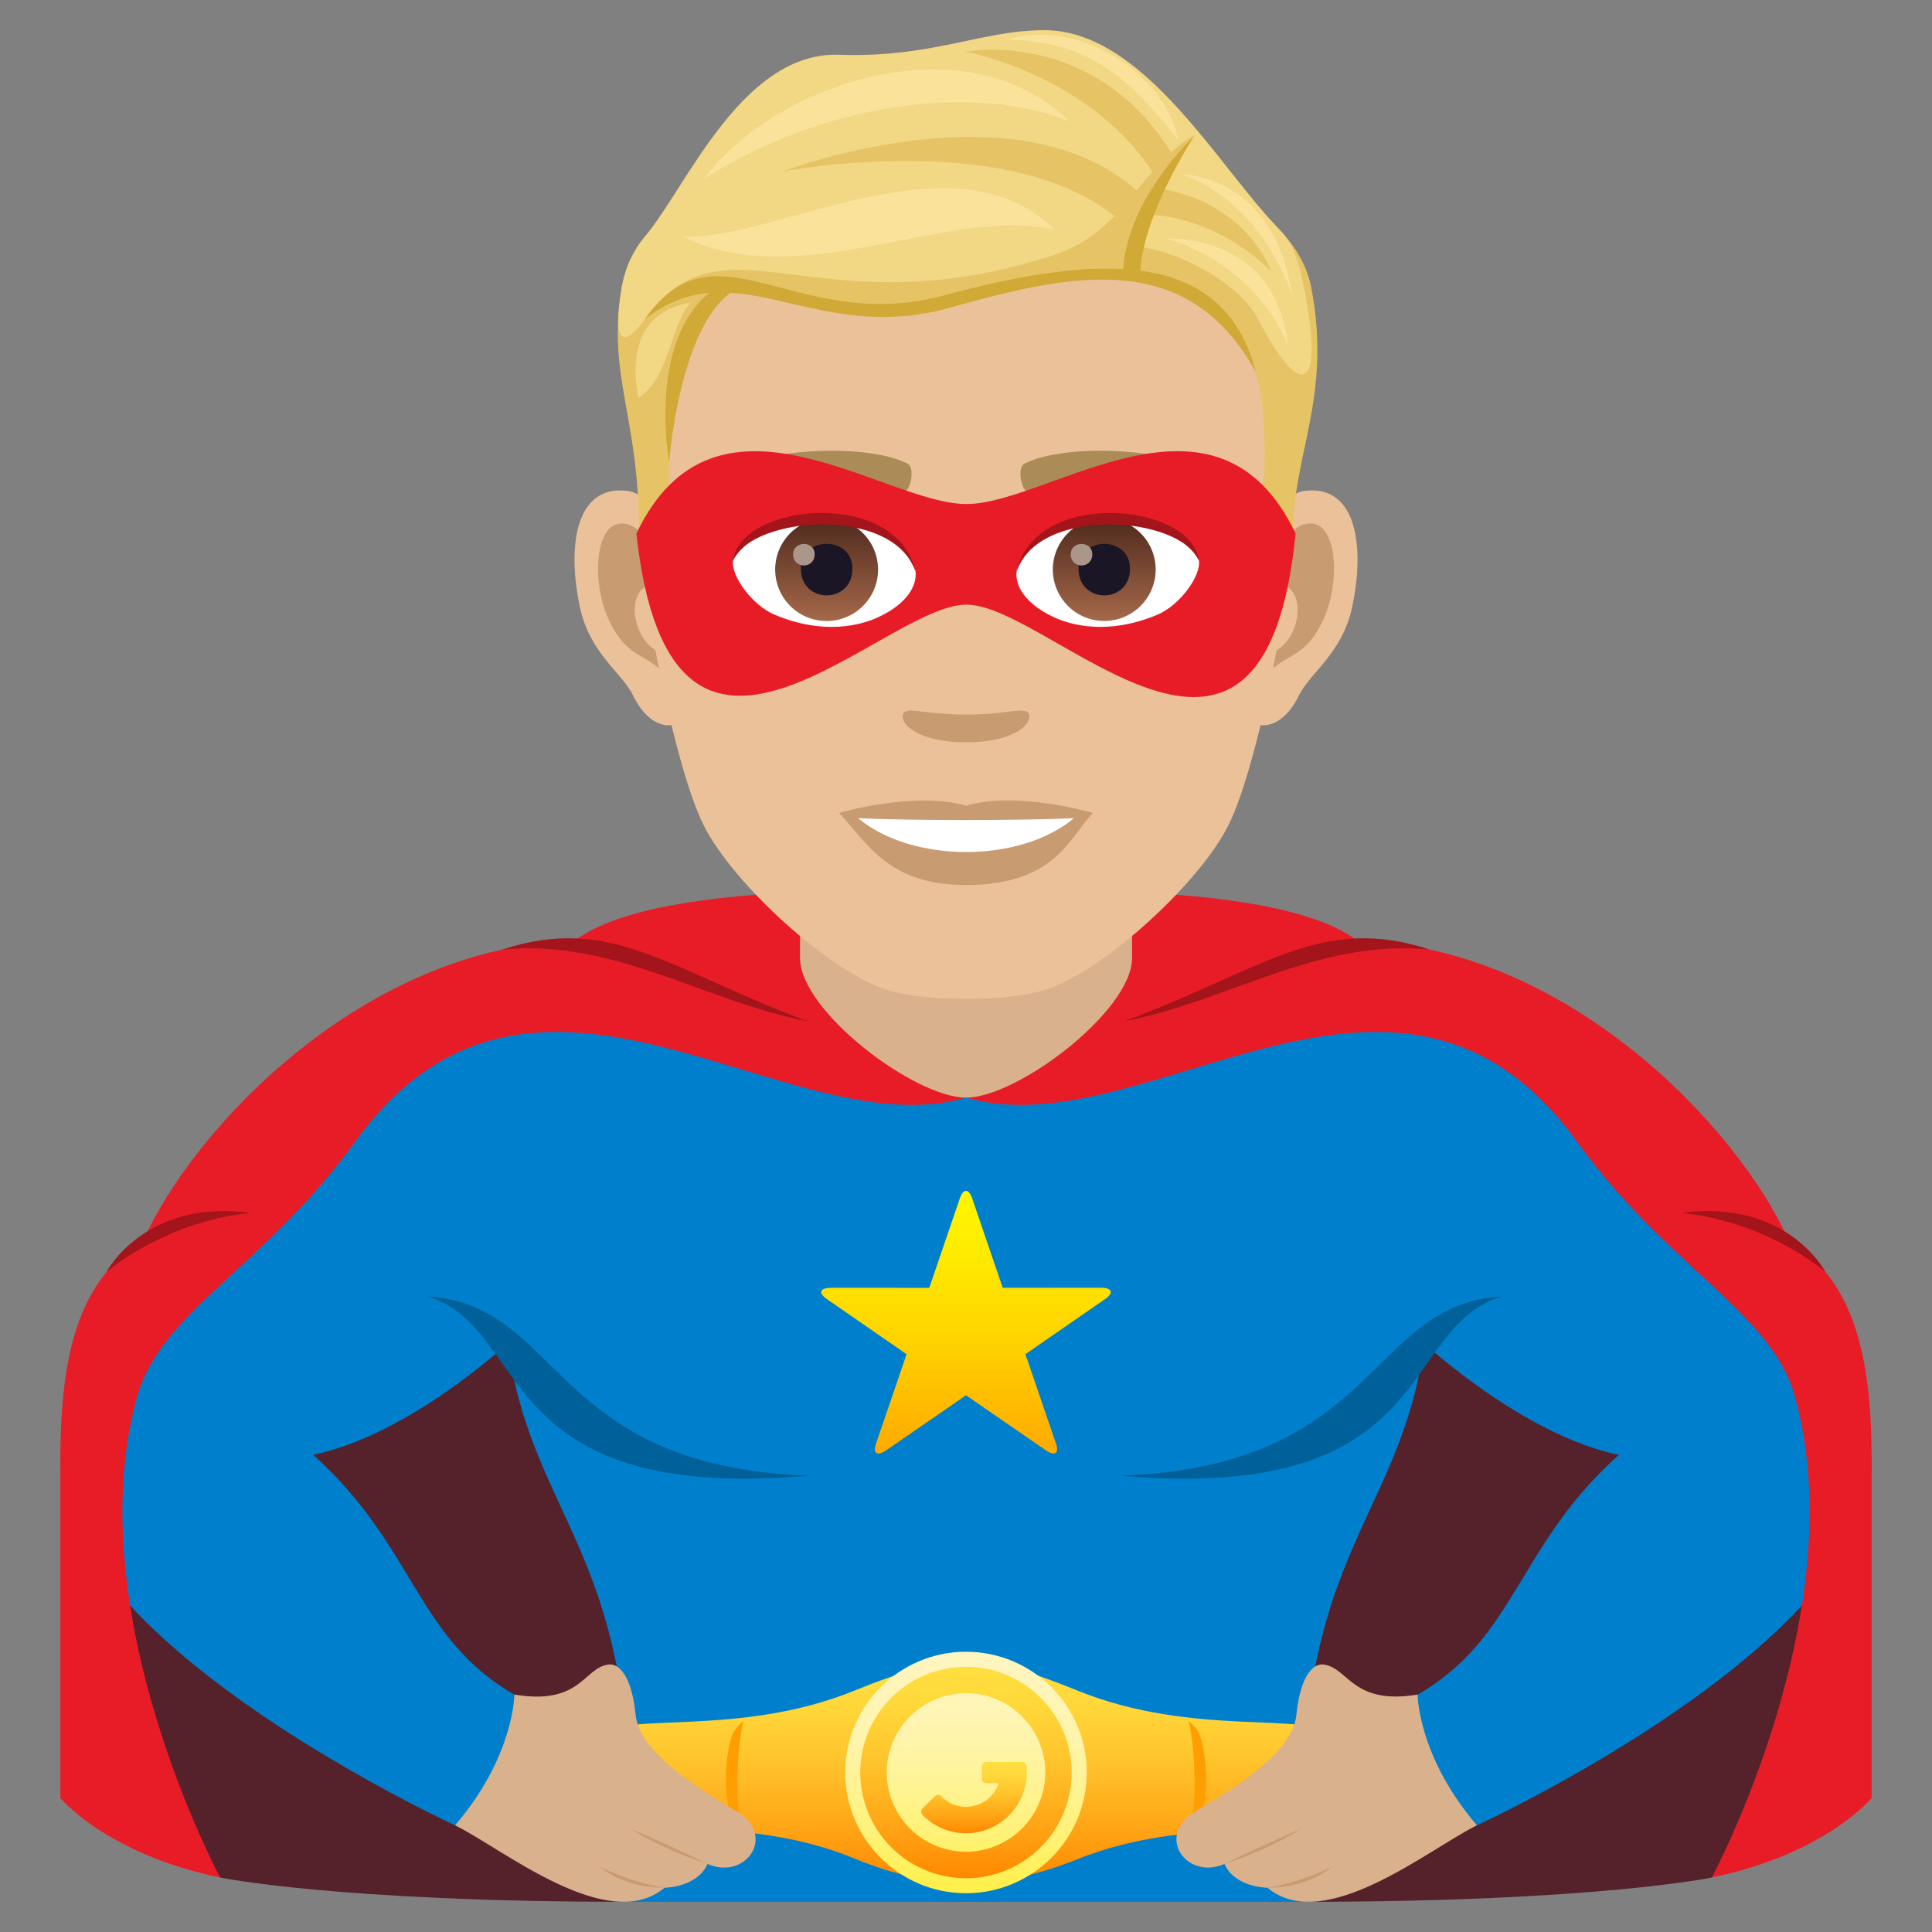 <svg xmlns="http://www.w3.org/2000/svg" xml:space="preserve" style="enable-background:new 0 0 64 64" viewBox="0 0 64 64"><rect x="0" y="0" width="64" height="64" fill="#808080" stroke="none"/><path d="M60.017 43.78s-11.395-6.488-16.07-.363C40.976 47.31 43.199 63 43.199 63c9.653 0 13.51-.805 13.51-.805s5.914-6.362 3.31-18.416zm-56.035 0s11.396-6.488 16.07-.363c2.973 3.894.75 19.583.75 19.583-9.653 0-13.51-.805-13.51-.805s-5.914-6.362-3.31-18.416z" style="fill:#55212a"/><path d="M60.065 44.846c-1.648-3.444-5.474-6.938-8.064-8.278-5.785-7.015-16.711-2.197-20-2.197-3.291 0-14.217-4.818-20.002 2.197-2.59 1.34-6.416 4.834-8.064 8.278-7.944 6.86 11.14 15.62 11.14 15.62 4.932-1.152 2.035-4.286 2.035-4.286-3.35-1.893-3.34-4.95-6.736-7.987 3.166-.648 6.441-3.69 6.441-3.69.871 6.274 4.721 6.977 3.934 18.497h22.504c-.787-11.52 3.06-12.223 3.933-18.496 0 0 3.274 3.041 6.44 3.69-3.395 3.037-3.387 6.093-6.737 7.986 0 0-2.896 3.135 2.036 4.287 0 0 19.084-8.762 11.14-15.621z" style="fill:#0080cc"/><path d="M49.775 42.944c-3.485.987-2.042 6.875-12.667 5.938 8.604-.292 8.177-5.695 12.667-5.938zm-35.635 0c3.484.987 2.041 6.875 12.666 5.938-8.604-.292-8.176-5.695-12.667-5.938z" style="fill:#006099"/><linearGradient id="a" x1="32.001" x2="32.001" y1="62.377" y2="55.054" gradientUnits="userSpaceOnUse"><stop offset="0" style="stop-color:#f80"/><stop offset=".211" style="stop-color:#ffa113"/><stop offset=".543" style="stop-color:#ffc32b"/><stop offset=".818" style="stop-color:#ffd83a"/><stop offset="1" style="stop-color:#ffdf40"/></linearGradient><path d="M44.151 57.49c-.804-.806-4.615.069-8.44-1.48-3.046-1.236-4.19-1.313-7.423 0-3.813 1.549-7.611.676-8.412 1.48-.494.498-.733 2.276 0 2.717 1.17.705 4.812-.125 8.396 1.346 2.643 1.086 4.75 1.101 7.424.033 3.7-1.48 7.41-.611 8.455-1.379.668-.49.494-2.219 0-2.717z" style="fill:url(#a)"/><path d="M24.632 57.01a1.269 1.269 0 0 0-.344.398c-.26.508-.385 2.328 0 2.78.07.082.158.158.256.234-.213-.86-.111-2.725.088-3.412zm14.736 0c.154.123.271.256.344.398.26.508.385 2.328 0 2.78-.07.082-.158.158-.256.234.213-.86.111-2.725-.088-3.412z" style="fill:#ff9e00"/><path d="M46.96 56.135c-2.152.355-2.285-.867-3.09-.992-.478-.075-.822.615-.924 1.646-.094.98-1.234 1.986-3.326 3.201-1.375.8-.328 2.313.94 1.756.355.787 1.425.787 1.425.787 1.88 1.576 5.35-1.283 6.94-2.068-1.96-2.285-1.965-4.33-1.965-4.33z" style="fill:#d9b18d"/><path d="M43.102 60.582s-1.005.666-2.542 1.164c1.39-.685 2.542-1.164 2.542-1.164zm1.026 1.254s-.735.697-2.143.697c1.117-.174 2.143-.697 2.143-.697z" style="fill:#c99b71"/><path d="M17.04 56.135c2.182.361 2.287-.86 3.09-.992.478-.078.824.615.924 1.646.095.98 1.236 1.986 3.326 3.201 1.377.8.33 2.313-.94 1.756-.355.787-1.425.787-1.425.787-1.88 1.576-5.35-1.283-6.94-2.068 1.96-2.285 1.965-4.33 1.965-4.33z" style="fill:#d9b18d"/><path d="M20.897 60.582s1.006.666 2.543 1.164a48.672 48.672 0 0 0-2.543-1.164zm-1.025 1.254s.734.697 2.143.697c-1.118-.174-2.143-.697-2.143-.697z" style="fill:#c99b71"/><linearGradient id="b" x1="32" x2="32" y1="62.716" y2="54.716" gradientUnits="userSpaceOnUse"><stop offset="0" style="stop-color:#fff047"/><stop offset=".008" style="stop-color:#fff049"/><stop offset=".229" style="stop-color:#fff273"/><stop offset=".444" style="stop-color:#fff394"/><stop offset=".649" style="stop-color:#fff4ac"/><stop offset=".839" style="stop-color:#fff5ba"/><stop offset="1" style="stop-color:#fff5bf"/></linearGradient><path d="M32 54.716c-2.206 0-4 1.794-4 4 0 2.205 1.794 4 4 4s4-1.795 4-4c0-2.206-1.794-4-4-4z" style="fill:url(#b)"/><linearGradient id="c" x1="32" x2="32" y1="62.216" y2="55.216" gradientUnits="userSpaceOnUse"><stop offset="0" style="stop-color:#f80"/><stop offset=".211" style="stop-color:#ffa113"/><stop offset=".543" style="stop-color:#ffc32b"/><stop offset=".818" style="stop-color:#ffd83a"/><stop offset="1" style="stop-color:#ffdf40"/></linearGradient><path d="M32 56.09a2.629 2.629 0 0 1 2.626 2.626A2.629 2.629 0 0 1 32 61.341a2.63 2.63 0 0 1-2.626-2.625A2.63 2.63 0 0 1 32 56.091zm0-.874a3.501 3.501 0 1 0 3.5 3.5 3.5 3.5 0 0 0-3.5-3.5z" style="fill:url(#c)"/><linearGradient id="d" x1="32.264" x2="32.264" y1="60.729" y2="58.365" gradientUnits="userSpaceOnUse"><stop offset="0" style="stop-color:#f80"/><stop offset=".211" style="stop-color:#ffa113"/><stop offset=".543" style="stop-color:#ffc32b"/><stop offset=".818" style="stop-color:#ffd83a"/><stop offset="1" style="stop-color:#ffdf40"/></linearGradient><path d="M32.7 59.066c-.116 0-.176-.058-.176-.175v-.35c0-.118.06-.176.176-.176h1.137c.118 0 .176.058.176.176v.175a2.012 2.012 0 0 1-3.435 1.423c-.084-.083-.084-.164-.001-.248l.373-.37c.082-.083.164-.083.246 0a1.14 1.14 0 0 0 1.887-.454H32.7z" style="fill:url(#d)"/><linearGradient id="e" x1="32" x2="32" y1="48.148" y2="39.449" gradientUnits="userSpaceOnUse"><stop offset="0" style="stop-color:#fa0"/><stop offset=".033" style="stop-color:#ffad00"/><stop offset=".456" style="stop-color:#ffd500"/><stop offset=".793" style="stop-color:#ffed00"/><stop offset="1" style="stop-color:#fff600"/></linearGradient><path d="M31.797 39.693c.112-.326.294-.326.406 0l1.013 2.967 3.249-.002c.378 0 .441.17.14.377l-2.637 1.824 1.013 2.964c.112.327-.043.424-.343.216L32 46.22l-2.638 1.82c-.3.208-.455.11-.343-.216l1.013-2.964-2.638-1.824c-.3-.207-.237-.376.141-.376l3.249.001 1.013-2.967z" style="fill:url(#e)"/><path d="M59.236 41.063c-1.643-3.688-7.325-9.73-14.27-9.896C42.092 28.945 32 29.6 32 29.6s-10.092-.655-12.966 1.567c-6.945.166-12.627 6.208-14.27 9.895C2.735 42.313 2 44.584 2 48.334v11.23s1.527 1.854 5.295 2.632c0 0-4.747-8.82-2.748-15.951.78-2.782 4.188-4.244 7.22-8.428 5.932-8.188 14.305.278 20.234-1.456 5.928 1.734 14.3-6.732 20.233 1.456 3.031 4.184 6.438 5.646 7.218 8.428 2 7.131-2.747 15.95-2.747 15.95C60.473 61.418 62 59.563 62 59.563V48.334c0-3.75-.735-6.02-2.764-7.27z" style="fill:#e81c27"/><path d="M16.632 31.458c3.681-.377 6.711 1.721 10.118 2.37-4.562-1.69-6.5-3.562-10.118-2.37zM3.529 42.134s1.877-1.652 4.771-1.957c-3.506-.471-4.771 1.957-4.771 1.957zm43.839-10.676c-3.681-.377-6.711 1.721-10.118 2.37 4.562-1.69 6.5-3.562 10.118-2.37zM60.47 42.134s-1.876-1.652-4.77-1.957c3.505-.471 4.77 1.957 4.77 1.957z" style="fill:#a3141b"/><path d="M26.501 31.738c0 1.748 3.793 4.622 5.5 4.622 1.707 0 5.5-2.874 5.5-4.622v-2.904h-11v2.904z" style="fill:#d9b18d"/><path d="M43.224 16.26c-1.739.21-2.993 6.03-1.9 7.564.153.215 1.048.557 1.712-.799.367-.75 1.428-1.375 1.758-2.923.42-1.983.158-4.051-1.57-3.842zm-22.446 0c1.737.21 2.993 6.03 1.899 7.564-.153.215-1.05.557-1.713-.799-.367-.75-1.428-1.375-1.756-2.923-.422-1.983-.158-4.051 1.57-3.842z" style="fill:#ebc199"/><path d="M43.177 17.377c-.453.143-.948.832-1.217 1.98 1.584-.34 1.19 2.3-.188 2.348.012.266.03.54.063.826.664-.963 1.338-.576 2.004-2.01.603-1.292.459-3.498-.662-3.144zM22.04 19.354c-.268-1.145-.762-1.836-1.215-1.977-1.123-.353-1.265 1.852-.664 3.144.668 1.434 1.342 1.047 2.006 2.01.033-.287.05-.56.062-.826-1.363-.064-1.753-2.672-.189-2.351z" style="fill:#c99b71"/><path d="M32 5.074c-7.526 0-11.153 5.696-10.7 13.616.092 1.591 1.078 6.789 2.012 8.654.955 1.908 4.144 4.847 6.101 5.457 1.236.385 3.94.385 5.176 0 1.955-.61 5.146-3.549 6.101-5.457.934-1.865 1.92-7.06 2.01-8.655.455-7.92-3.17-13.615-10.7-13.615z" style="fill:#ebc199"/><path d="M43.435 9.516c-.142-.732-.542-1.382-1.06-1.918-2.058-2.128-3.068-4.558-6.351-4.558-2.059 0-15.311 5.802-15.417 6.418-.519 3.02.562 4.242.562 8.181h1.075c-.482-5.365 1.17-8.597 2.86-8.115 3.362.958 4.093 1.246 7.645.119 1.83-.581 5.765-.887 7.306.42 1.336 1.134 2.182 2.211 1.7 7.576h1.076c0-2.573 1.3-4.535.604-8.123z" style="fill:#e6c465"/><path d="M43.202 9.557c-.142-.732-.31-1.423-.827-1.96C40.316 5.47 37.872 1 34.59 1c-2.059 0-3.718.92-6.793.814-3.208-.11-5.056 4.375-6.402 5.981a3.525 3.525 0 0 0-.788 1.662c-.52 3.022.748 1.122.748 1.122 2.669-3.717 5.632.43 13.52-2.117 2.415-.78 2.9-2.984 4.688-3.977.143-.08-2.852 3.56-1.655 3.722 1.084.147 3.12 1.117 3.764 2.36 1.356 2.613 2.227 2.578 1.53-1.01z" style="fill:#f2d785"/><path d="M22.618 7.833c3.831 1.93 8.89-1.04 12.302-.226-3.286-3.301-9.36.418-12.302.226zM39.1 5.765s2.494.635 3.69 3.99c-.56-3.99-3.69-3.99-3.69-3.99zm-.467 2.138s2.875.685 4.035 3.556c-.415-3.786-4.035-3.556-4.035-3.556z" style="fill:#fae29b"/><path d="M21.151 13.182c1.056-.686 1.085-2.56 1.74-3.15-1.725.24-2.036 1.73-1.74 3.15z" style="fill:#f2d785"/><path d="M33.39 1.309c2.337.094 3.71.835 5.647 3.349-.51-2.447-3.521-4.032-5.647-3.35zM23.327 5.921c3.75-2.4 8.753-3.237 12.109-1.898C31.9.599 25.583 2.838 23.327 5.921z" style="fill:#fae29b"/><path d="M38.323 5.921c-2.11-3.443-6.334-4.209-6.334-4.209s4.3-.828 6.893 3.474l-.56.735zm-.272 1.184c2.437.134 4.06 1.887 4.06 1.887s-.768-2.294-3.76-2.757l-.3.87zm-.652.482C33.975 4.118 25.93 5.681 25.93 5.681s7.978-3.068 11.945.841L37.4 7.587z" style="fill:#e6c465"/><path d="M24.562 9.496c-2.03.836-2.396 5.824-2.396 5.824s-.904-4.875 2.153-6.108l.243.284zm13.207-.356c.017-1.935 1.792-4.634 1.792-4.634s-2.411 2.247-2.356 4.711l.564-.077z" style="fill:#d1a936"/><path d="M41.605 12.33c-2.232-4.023-5.885-3.339-10.125-2.14-4.544 1.285-7.09-1.991-10.125.388 2.393-3.4 5.008.522 9.89-.786 5.016-1.343 9.277-1.656 10.36 2.536z" style="fill:#d1a936"/><path d="M34.032 23.588c-.215-.148-.72.082-2.031.082-1.312 0-1.816-.23-2.033-.082-.256.182.154 1 2.033 1s2.289-.818 2.031-1zM32 26.691c-1.692-.498-4.202.237-4.202.237.955 1.04 1.656 2.39 4.203 2.39 2.916 0 3.412-1.533 4.201-2.39 0 0-2.51-.739-4.201-.237z" style="fill:#c99b71"/><path d="M28.429 27.104c1.775 1.488 5.36 1.5 7.144 0-1.892.08-5.24.082-7.144 0z" style="fill:#fff"/><path d="M40.179 15.68c-1.721-.912-5.016-.955-6.244-.32-.262.123-.088.986.132.904 1.711-.676 4.469-.692 6.07.056.213.098.303-.513.042-.64zm-16.358 0c1.723-.912 5.016-.955 6.244-.32.262.123.088.986-.132.904-1.713-.676-4.467-.692-6.07.056-.214.098-.302-.513-.042-.64z" style="fill:#ab8c57"/><path d="M32.018 16.697c-2.746.002-8.314-4.523-10.937.977 1.143 10.52 8.135 2.351 10.937 2.355 2.797.004 9.854 8.26 10.9-2.355-2.622-5.502-8.161-.979-10.9-.977z" style="fill:#e81c27"/><path d="M30.327 18.902c.063.496-.273 1.088-1.21 1.532-.595.283-1.835.613-3.46-.073-.728-.308-1.44-1.261-1.375-1.793.883-1.66 5.219-1.904 6.045.334z" style="fill:#fff"/><linearGradient id="f" x1="-424.255" x2="-424.255" y1="479.134" y2="479.652" gradientTransform="matrix(6.57 0 0 -6.57 2814.782 3168.527)" gradientUnits="userSpaceOnUse"><stop offset="0" style="stop-color:#a6694a"/><stop offset="1" style="stop-color:#4f2a1e"/></linearGradient><path d="M27.382 17.164a1.704 1.704 0 1 1 .002 3.408 1.704 1.704 0 0 1-.002-3.408z" style="fill:url(#f)"/><path d="M26.53 18.836c0 1.182 1.707 1.182 1.707 0 0-1.094-1.707-1.094-1.707 0z" style="fill:#1a1626"/><path d="M26.274 18.361c0 .494.713.494.713 0 0-.457-.713-.457-.713 0z" style="fill:#ab968c"/><path d="M30.335 18.969c-.692-2.227-5.41-1.899-6.053-.4.24-1.917 5.463-2.42 6.053.4z" style="fill:#a3141b"/><path d="M33.677 18.902c-.065.496.273 1.088 1.21 1.532.594.283 1.83.613 3.458-.073.726-.308 1.437-1.261 1.373-1.793-.88-1.66-5.217-1.904-6.041.334z" style="fill:#fff"/><linearGradient id="g" x1="-425.554" x2="-425.554" y1="479.134" y2="479.652" gradientTransform="matrix(6.57 0 0 -6.57 2832.512 3168.527)" gradientUnits="userSpaceOnUse"><stop offset="0" style="stop-color:#a6694a"/><stop offset="1" style="stop-color:#4f2a1e"/></linearGradient><path d="M36.58 17.164a1.703 1.703 0 1 1 0 3.406 1.703 1.703 0 0 1 0-3.406z" style="fill:url(#g)"/><path d="M35.727 18.836c0 1.182 1.706 1.182 1.706 0 0-1.094-1.706-1.094-1.706 0z" style="fill:#1a1626"/><path d="M35.47 18.361c0 .494.713.494.713 0 0-.457-.713-.457-.713 0z" style="fill:#ab968c"/><path d="M33.667 18.969c.693-2.223 5.404-1.904 6.05-.4-.24-1.917-5.46-2.42-6.05.4z" style="fill:#a3141b"/></svg>